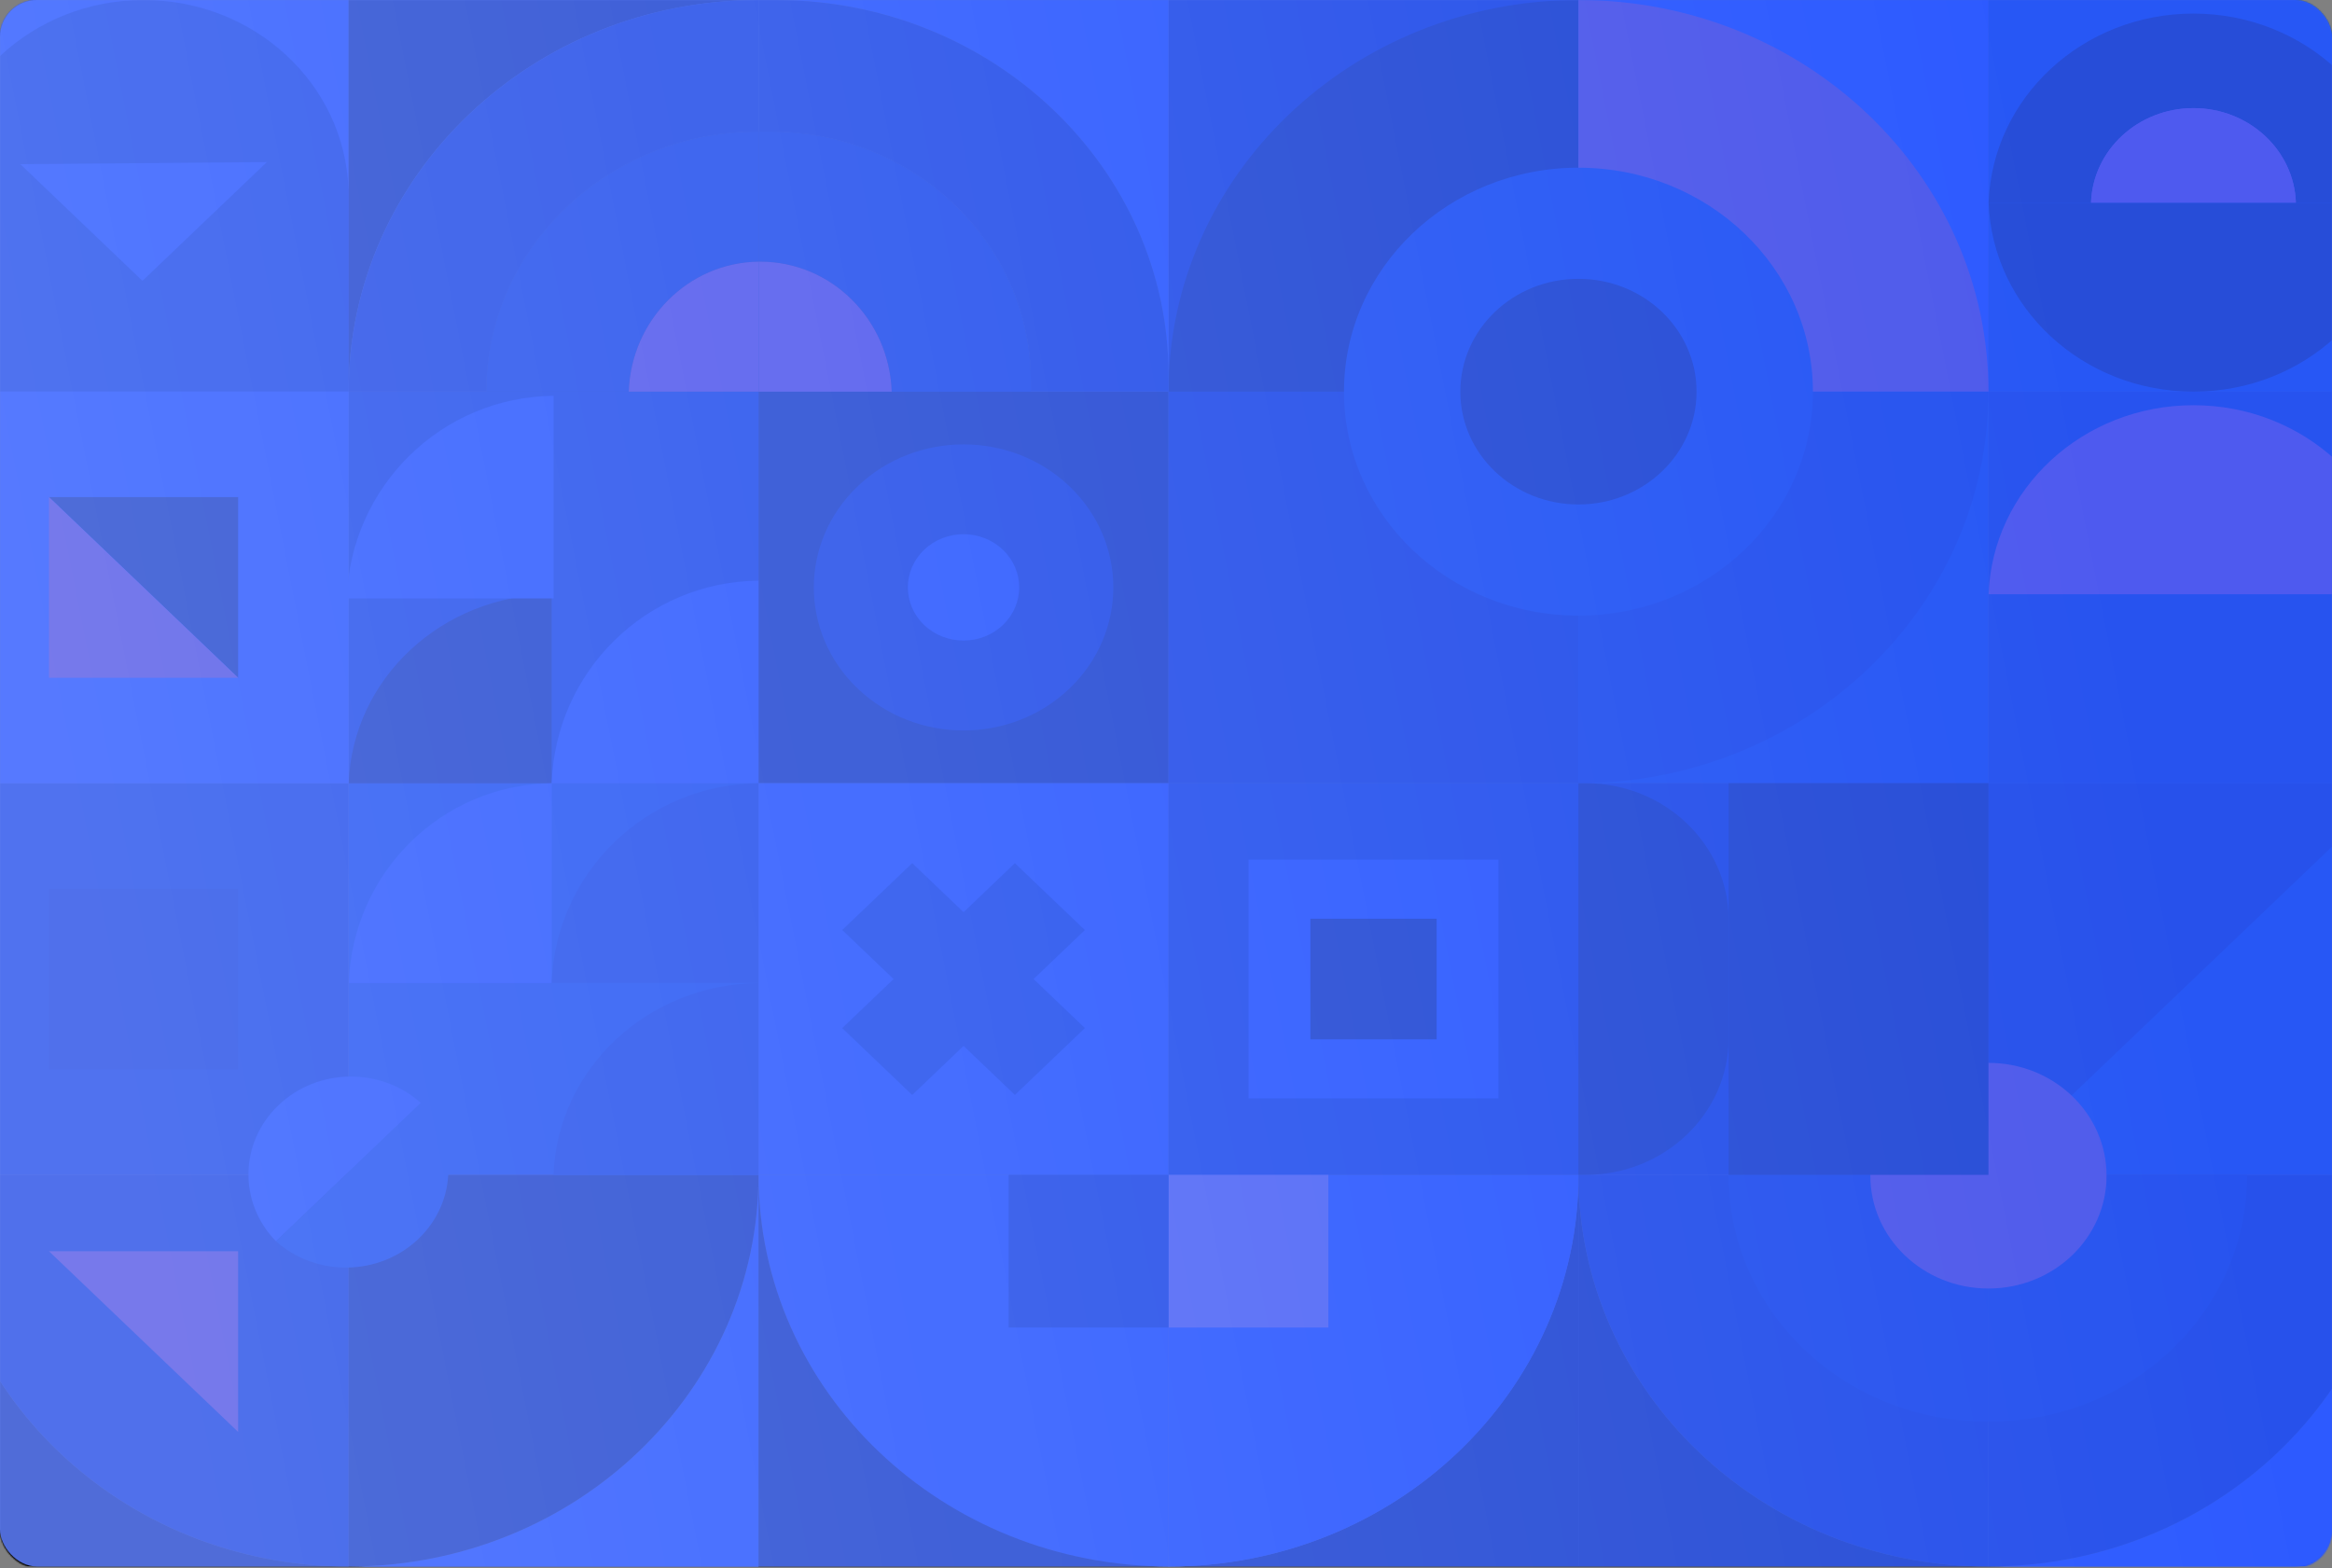 <svg width="1572" height="1057" viewBox="0 0 1572 1057" fill="none" xmlns="http://www.w3.org/2000/svg">
<rect x="0" y="0" width="1572" height="1057" fill="#808080" stroke="none"/>
<mask id="mask0" mask-type="alpha" maskUnits="userSpaceOnUse" x="0" y="0" width="1572" height="1057">
<rect width="1572" height="1057" rx="25" fill="#2E5BFF"/>
<rect width="1572" height="1057" rx="25" fill="url(#paint0_linear)" fill-opacity="0.228"/>
</mask>
<g mask="url(#mask0)">
<path d="M787.705 1056H1064.09V791.984C1064.03 937.768 940.32 1056 787.705 1056Z" fill="black"/>
<path d="M787.705 791.984V1056C940.32 1056 1064.09 937.824 1064.09 791.984H787.705Z" fill="#2453FF"/>
<path d="M787.704 1056V791.984H511.319C511.319 937.768 635.09 1056 787.704 1056Z" fill="#2453FF"/>
<path d="M1064.09 0H787.705V264.014H1064.09V0Z" fill="#001D7A"/>
<path d="M1340.42 0H1064.03V264.014H1340.42V0Z" fill="#2453FF"/>
<path d="M1616.8 0H1340.42V264.014H1616.8V0Z" fill="#0044BC"/>
<path d="M511.377 264.013H234.991V528.027H511.377V264.013Z" fill="#002899"/>
<path d="M787.704 264.013H511.319V528.027H787.704V264.013Z" fill="black"/>
<path d="M578.169 464.17C538.744 426.51 538.744 365.476 578.169 327.816C617.594 290.156 681.488 290.156 720.913 327.816C760.338 365.476 760.338 426.51 720.913 464.17C681.488 501.83 617.594 501.83 578.169 464.17Z" fill="#001D7A"/>
<path d="M622.973 421.316C608.314 407.313 608.314 384.616 622.973 370.613C637.631 356.611 661.392 356.611 676.051 370.613C690.71 384.616 690.71 407.313 676.051 421.316C661.392 435.318 637.631 435.318 622.973 421.316Z" fill="#2453FF"/>
<path d="M1064.09 264.013H787.705V528.027H1064.09V264.013Z" fill="#001D7A"/>
<path d="M1340.42 264.013H1064.03V528.027H1340.42V264.013Z" fill="#0044BC"/>
<path d="M1616.8 264.013H1340.42V528.027H1616.8V264.013Z" fill="#002899"/>
<path d="M234.992 527.972H-41.393V791.986H234.992V527.972Z" fill="#002899"/>
<path d="M234.992 1056C82.318 1056 -41.393 937.768 -41.393 791.984H234.992V1056Z" fill="#001D7A"/>
<path d="M511.377 527.972H234.991V791.986H511.377V527.972Z" fill="#0044BC"/>
<path d="M787.704 527.972H511.319V791.986H787.704V527.972Z" fill="#2453FF"/>
<path d="M1064.09 527.972H787.705V791.986H1064.09V527.972Z" fill="#002899"/>
<path d="M1010.13 579.521H841.67V740.436H1010.13V579.521Z" fill="#2453FF"/>
<path d="M968.455 619.327H883.34V700.632H968.455V619.327Z" fill="black"/>
<path d="M1340.42 527.972H1064.03V791.986H1340.42V527.972Z" fill="#001D7A"/>
<path d="M1616.8 527.972H1340.42V791.986H1616.8V527.972Z" fill="#0044BC"/>
<path d="M236.352 1056H511.319V792.042C511.319 937.373 388.376 1055.27 236.352 1056Z" fill="#2453FF"/>
<path d="M234.991 791.984V1056C235.464 1056 235.937 1056 236.351 1056H234.991V791.984Z" fill="black"/>
<path d="M234.991 1056H236.351C388.32 1055.27 511.327 937.344 511.327 791.976H234.991V1056Z" fill="black"/>
<path d="M787.705 264.013L1064.03 527.97V264.013H787.705Z" fill="#001D7A"/>
<path d="M371.943 400.595C297.764 401.216 237.592 457.564 235.051 527.972H371.884V400.595H371.943Z" fill="black"/>
<path d="M511.319 391.447C435.78 392.124 374.426 452.538 371.885 528.027H511.319V391.447Z" fill="#2453FF"/>
<path d="M373.184 266.837C297.645 267.514 236.292 327.928 233.75 403.417H373.184V266.837Z" fill="#2453FF"/>
<path d="M1616.68 400.594H1340.53C1343.08 329.792 1403.9 273.161 1478.61 273.161C1553.32 273.161 1614.14 329.792 1616.68 400.594Z" fill="#FF5596"/>
<path d="M1616.68 136.581H1340.53C1343.08 65.778 1403.9 9.147 1478.61 9.147C1553.32 9.203 1614.14 65.778 1616.68 136.581Z" fill="black"/>
<path d="M1340.53 136.58H1616.74C1614.2 207.383 1553.38 264.014 1478.67 264.014C1403.9 264.014 1343.02 207.383 1340.53 136.58Z" fill="black"/>
<path d="M1547.65 136.58H1409.57C1410.81 101.179 1441.25 72.892 1478.61 72.892C1515.97 72.892 1546.41 101.179 1547.65 136.58Z" fill="#FF5596"/>
<path d="M1547.65 136.58H1409.57C1410.81 101.179 1441.25 72.892 1478.61 72.892C1515.97 72.892 1546.41 101.179 1547.65 136.58Z" fill="#FF5596"/>
<path d="M234.992 0H-41.393V264.014H234.992V0Z" fill="#2453FF"/>
<path d="M234.992 127.434V264.014H-41.393V127.434H-41.275C-38.792 56.631 22.088 0 96.8 0C171.511 0 232.392 56.631 234.874 127.434H234.992Z" fill="#002899"/>
<path d="M1340.42 791.986V527.972H1616.8L1340.42 791.986Z" fill="#001D7A"/>
<path d="M895.475 894.917L895.475 791.988L787.723 791.988L787.723 894.917L895.475 894.917Z" fill="#FFA9CC"/>
<path d="M787.705 264.014H1064.09V0C911.416 0 787.705 118.23 787.705 264.014Z" fill="black"/>
<path d="M1340.42 264.014H1064.03V0C1216.71 0 1340.42 118.23 1340.42 264.014Z" fill="#FF557E"/>
<path d="M1340.42 264.013H1064.03V528.027C1216.71 527.97 1340.42 409.796 1340.42 264.013Z" fill="#002899"/>
<path d="M1340.42 1056V791.984H1064.03C1064.03 937.768 1187.8 1056 1340.42 1056Z" fill="#001D7A"/>
<path d="M1340.42 1056H1616.8V791.984C1616.8 937.768 1493.03 1056 1340.42 1056Z" fill="#2453FF"/>
<path d="M1340.42 1056H1064.03V791.984C1064.03 937.768 1187.8 1056 1340.42 1056Z" fill="black"/>
<path d="M788.413 1056H511.324V792.012C511.324 937.781 635.35 1056 788.413 1056Z" fill="black"/>
<path d="M234.992 1056H-41.393V791.984C-41.393 937.768 82.318 1056 234.992 1056Z" fill="black"/>
<path d="M1340.42 791.984V1056C1493.03 1056 1616.8 937.824 1616.8 791.984H1340.42Z" fill="#001D7A"/>
<path d="M1340.42 958.264V791.984H1165.28V792.097C1165.28 883.847 1243.13 958.264 1339.23 958.264H1340.42Z" fill="#002899"/>
<path d="M1514.72 791.984H1340.42V958.264H1341.24C1437.06 958.264 1514.72 884.073 1514.72 792.549V791.984Z" fill="#002899"/>
<path d="M1064.03 414.992C1151.32 414.992 1222.08 347.397 1222.08 264.014C1222.08 180.631 1151.32 113.036 1064.03 113.036C976.741 113.036 905.978 180.631 905.978 264.014C905.978 347.397 976.741 414.992 1064.03 414.992Z" fill="#0044BC"/>
<path d="M1064.03 340.068C1108 340.068 1143.65 306.017 1143.65 264.014C1143.65 222.011 1108 187.96 1064.03 187.96C1020.06 187.96 984.413 222.011 984.413 264.014C984.413 306.017 1020.06 340.068 1064.03 340.068Z" fill="black"/>
<path d="M511.318 176.385V264.014H423.839H511.318V176.385Z" fill="#FF5596"/>
<path d="M511.318 0H234.991V264.014C234.991 118.23 358.703 0 511.318 0Z" fill="black"/>
<path d="M511.318 88.7C409.949 88.7 327.79 167.182 327.79 264.013H511.318V88.7Z" fill="black"/>
<path d="M518.944 88.7H511.378V176.385V264.013H694.906V256.786C694.847 163.963 616.057 88.7 518.944 88.7Z" fill="black"/>
<path d="M511.319 88.701V0H522.727C669.017 0 787.645 113.318 787.645 253.061V0H511.319V88.701V264.014V176.386V88.701Z" fill="#2453FF"/>
<path d="M511.318 88.701V0C358.703 0 234.991 118.23 234.991 264.014H327.849C327.849 167.183 410.008 88.701 511.318 88.701Z" fill="#001D7A"/>
<path d="M787.704 253.061V264.015H694.847H787.704V253.061Z" fill="#001D7A"/>
<path d="M787.705 253.06C787.705 113.318 669.076 0 522.786 0H511.378V88.701H518.944C616.116 88.701 694.847 163.908 694.847 256.73V263.958H787.705V253.06Z" fill="#001D7A"/>
<path d="M511.318 176.385V88.7C409.949 88.7 327.79 167.182 327.79 264.013H423.839C425.494 215.682 463.914 177.006 511.318 176.385Z" fill="#002899"/>
<path d="M518.944 88.7H511.378V176.385C511.733 176.385 512.146 176.385 512.501 176.385C560.437 176.385 599.507 215.343 601.103 264.013H511.319H694.847V256.786C694.847 163.963 616.057 88.7 518.944 88.7Z" fill="#002899"/>
<path d="M423.839 264.014H511.318V176.385C463.914 177.006 425.494 215.682 423.839 264.014Z" fill="#FF5596"/>
<path d="M512.501 176.385C512.147 176.385 511.733 176.385 511.378 176.385V264.014H601.103C599.448 215.287 560.437 176.385 512.501 176.385Z" fill="#FF5596"/>
<path d="M1340.42 868.604C1384.39 868.604 1420.03 834.554 1420.03 792.551C1420.03 750.547 1384.39 716.497 1340.42 716.497C1296.44 716.497 1260.8 750.547 1260.8 792.551C1260.8 834.554 1296.44 868.604 1340.42 868.604Z" fill="#FF557E"/>
<path d="M371.944 528.028C297.823 528.706 237.593 588.273 235.11 662.689H371.944V528.028Z" fill="#2453FF"/>
<path d="M511.319 662.689C436.43 663.367 375.667 720.562 373.126 791.986H511.319V662.689Z" fill="#002899"/>
<path d="M511.319 527.972C435.78 528.649 374.426 588.216 371.885 662.632H511.319V527.972Z" fill="#002899"/>
<path d="M160.517 599.114H33.023V720.902H160.517V599.114Z" fill="#001D7A"/>
<path d="M283.697 743.486L186.052 836.76C160.754 810.901 161.286 770.305 187.707 745.067C214.128 719.829 256.626 719.264 283.697 743.486Z" fill="#2453FF"/>
<path d="M186.051 836.76L283.696 743.485C308.994 769.345 308.462 809.94 282.041 835.179C255.62 860.361 213.181 860.925 186.051 836.76Z" fill="#0044BC"/>
<path d="M1340.42 527.972H1165.28V791.986H1340.42V527.972Z" fill="black"/>
<path d="M1068.76 791.986H1064.03V527.972H1068.76C1122.07 527.972 1165.28 569.245 1165.28 620.173V699.784C1165.28 750.712 1122.07 791.986 1068.76 791.986Z" fill="black"/>
<path d="M787.694 894.888L787.694 791.958L679.942 791.958L679.942 894.888L787.694 894.888Z" fill="#001D7A"/>
<path d="M731.312 626.952L684.126 581.877L567.727 693.066L614.913 738.14L731.312 626.952Z" fill="#002899"/>
<path d="M614.933 581.854L567.747 626.928L684.145 738.116L731.332 693.042L614.933 581.854Z" fill="#002899"/>
<path d="M179.904 109.253L13.695 110.664L96.031 189.315L179.904 109.253Z" fill="#2453FF"/>
<path d="M33.023 843.479H160.517V965.266L33.023 843.479Z" fill="#FF557E"/>
<path d="M234.992 264.013H-41.393V528.027H234.992V264.013Z" fill="#2453FF"/>
<path d="M160.517 456.886L33.023 335.099H160.517V456.886Z" fill="black"/>
<path d="M160.517 456.886H33.023V335.099L160.517 456.886Z" fill="#FF557E"/>
</g>
<g opacity="0.844">
<rect width="1572" height="1056" rx="25" fill="#2E5BFF"/>
<rect width="1572" height="1056" rx="25" fill="url(#paint1_linear)" fill-opacity="0.228"/>
</g>
<defs>
<linearGradient id="paint0_linear" x1="110.867" y1="903.974" x2="1473.38" y2="635.204" gradientUnits="userSpaceOnUse">
<stop stop-color="white"/>
<stop offset="1" stop-color="white" stop-opacity="0"/>
</linearGradient>
<linearGradient id="paint1_linear" x1="110.867" y1="903.119" x2="1473.29" y2="634.114" gradientUnits="userSpaceOnUse">
<stop stop-color="white"/>
<stop offset="1" stop-color="white" stop-opacity="0"/>
</linearGradient>
</defs>
</svg>
